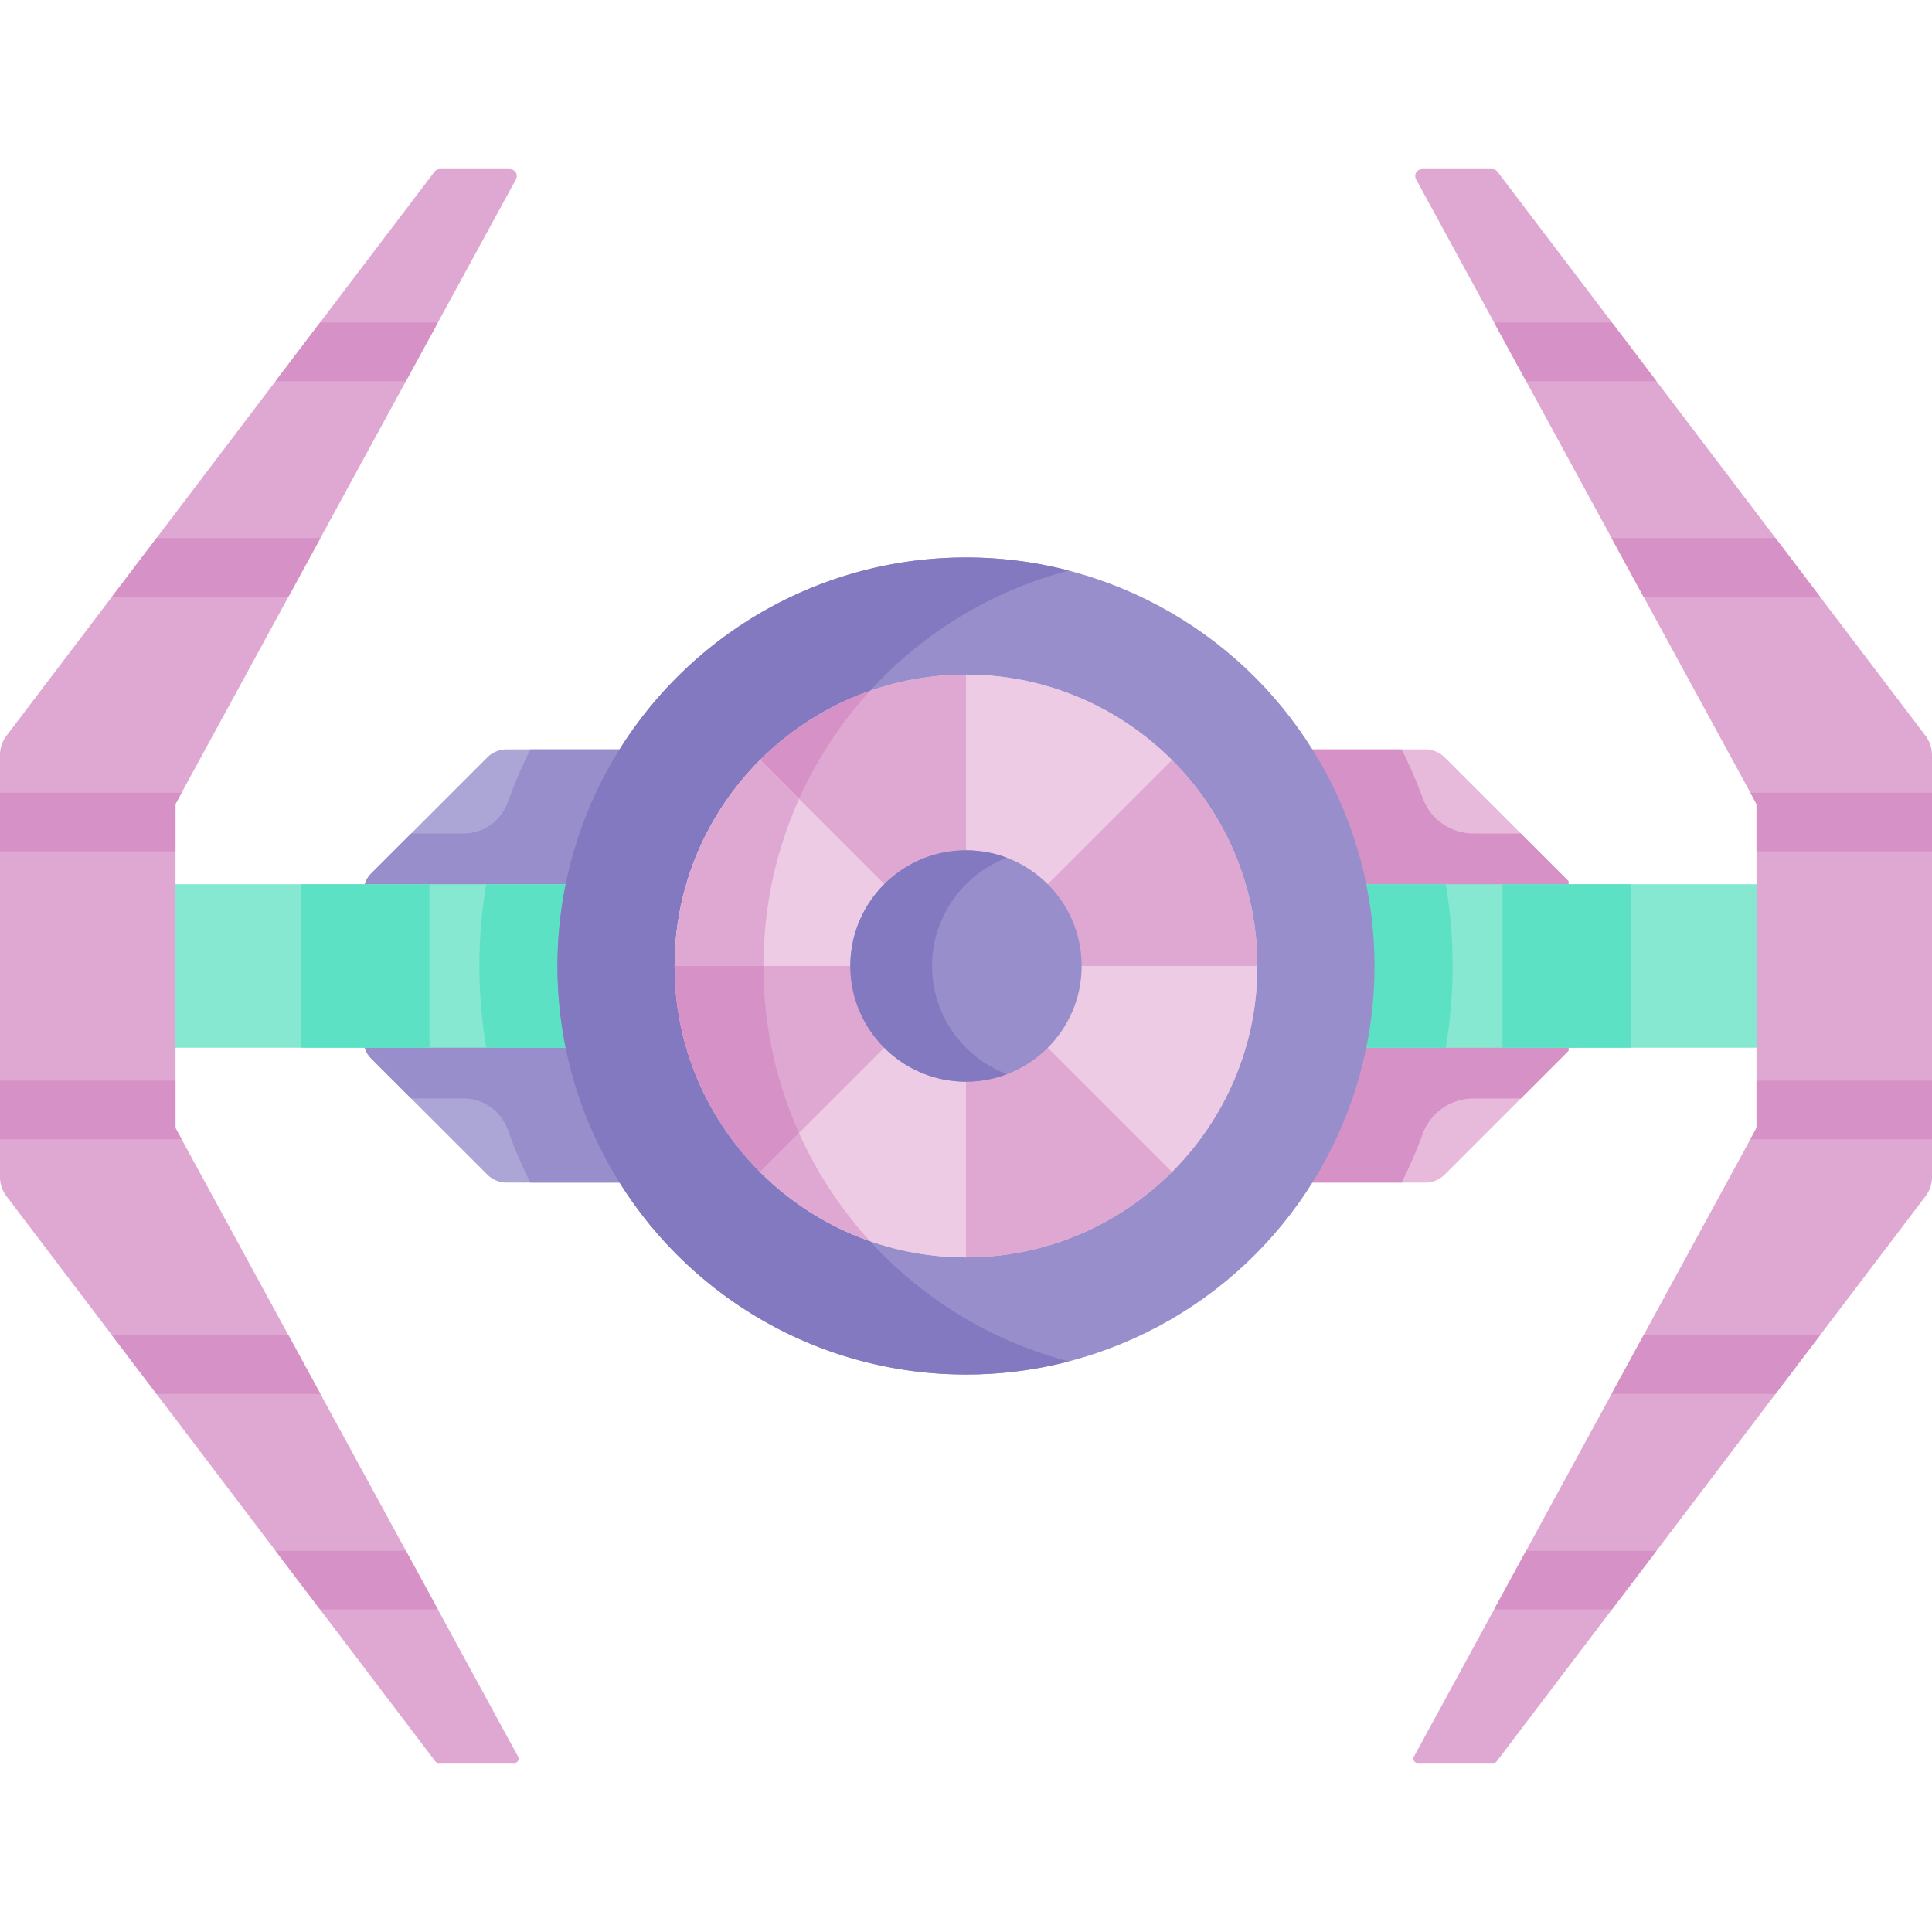 <svg xmlns="http://www.w3.org/2000/svg" version="1.1" xmlns:xlink="http://www.w3.org/1999/xlink" width="512" height="512" x="0" y="0" viewBox="0 0 494.82 494.82" style="enable-background:new 0 0 512 512" xml:space="preserve" class=""><g><path fill="#e7b9db" d="m401.725 269.124-31.701 31.701a7.026 7.026 0 0 1-4.968 2.058h-95.285V191.937h95.285c1.863 0 3.65.74 4.968 2.058l31.701 31.701z" opacity="1" data-original="#e7b9db"></path><path fill="#aca6d6" d="m95.078 271.108 29.717 29.717a7.026 7.026 0 0 0 4.968 2.058h88.027V191.937h-88.027c-1.863 0-3.65.74-4.968 2.058l-29.717 29.717a6.77 6.77 0 0 0-1.983 4.788v37.819c0 1.796.713 3.519 1.983 4.789z" opacity="1" data-original="#aca6d6"></path><path fill="#978ecb" d="M135.827 191.937a123.447 123.447 0 0 0-5.755 13.485c-1.72 4.801-6.212 8.047-11.312 8.047h-13.44l-10.243 10.243a6.77 6.77 0 0 0-1.983 4.788v37.819a6.77 6.77 0 0 0 1.983 4.788l10.232 10.232h13.447c5.1 0 9.592 3.246 11.312 8.047a123.443 123.443 0 0 0 5.758 13.496h81.963V191.937z" opacity="1" data-original="#978ecb"></path><path fill="#86e8d0" d="M20.88 226.47h173.78v41.87H20.88z" opacity="1" data-original="#86e8d0"></path><path fill="#5de1c4" d="M77.01 226.47h32.98v41.87H77.01z" opacity="1" data-original="#5de1c4"></path><path fill="#d691c6" d="M389.499 213.47h-12.111c-5.79 0-10.996-3.587-12.994-9.021a123.472 123.472 0 0 0-5.401-12.511h-89.221v110.945h89.221a123.455 123.455 0 0 0 5.403-12.515c1.998-5.434 7.203-9.021 12.993-9.022l12.116-.001 12.221-12.221v-43.429z" opacity="1" data-original="#d691c6"></path><path fill="#86e8d0" d="M480.29 226.47v41.87l-182.28.01v-41.88z" opacity="1" data-original="#86e8d0"></path><path fill="#5de1c4" d="M417.81 226.47v41.87l-32.98.01v-41.88zM122.778 247.41c0 7.132.611 14.123 1.767 20.93h70.115v-41.87h-70.113a124.84 124.84 0 0 0-1.769 20.94zM298.01 268.35l72.264-.004a124.897 124.897 0 0 0-.001-41.876H298.01z" opacity="1" data-original="#5de1c4"></path><circle cx="247.41" cy="247.41" r="104.632" fill="#978ecb" opacity="1" data-original="#978ecb"></circle><path fill="#8379c1" d="M195.528 247.41c0-48.676 33.239-89.585 78.257-101.276a104.813 104.813 0 0 0-26.375-3.355c-57.786 0-104.632 46.845-104.632 104.632s46.845 104.632 104.632 104.632c9.111 0 17.949-1.167 26.375-3.355-45.018-11.693-78.257-52.602-78.257-101.278z" opacity="1" data-original="#8379c1"></path><path fill="#edcbe4" d="M247.41 172.78v45.01l-1.99 10.894 13.753 6.58 9.167-8.784.01-.01 31.81-31.81c-13.52-13.51-32.17-21.88-52.75-21.88z" opacity="1" data-original="#edcbe4"></path><path fill="#edcbe4" d="M300.16 194.66c-13.52-13.51-32.17-21.88-52.75-21.88s-39.23 8.37-52.75 21.88c-13.51 13.52-21.88 32.17-21.88 52.75s8.37 39.23 21.88 52.75c13.52 13.51 32.17 21.88 52.75 21.88s39.23-8.37 52.75-21.88c13.51-13.52 21.88-32.17 21.88-52.75s-8.37-39.23-21.88-52.75zm-73.68 73.68.848-.888zm7.74-8.104-6.557-14.04-2.715.334 6.913-13.977-5.38-6.074 5.38 4.893 14.499-7.828-.938 5.139 13.753 6.58 3.689-3.535-2.494 2.39 3.414 14.216 3.782-.264-4.325 11.285 1.128 1.987-16.956 4.093v-3.189l-11.675-3.597z" opacity="1" data-original="#edcbe4"></path><path fill="#dfa8d2" d="m194.66 194.66 31.81 31.81.01.01 5.38 4.893 15.55-8.396v-50.198c-20.58.001-39.23 8.371-52.75 21.881z" opacity="1" data-original="#dfa8d2"></path><path fill="#d691c6" d="M204.642 204.642a104.837 104.837 0 0 1 18.171-27.695 74.886 74.886 0 0 0-28.153 17.713z" opacity="1" data-original="#d691c6"></path><path fill="#dfa8d2" d="m300.16 194.66-31.81 31.81-7.982 7.648 3.414 14.216 13.249-.925h45.01c-.001-20.579-8.371-39.229-21.881-52.749z" opacity="1" data-original="#dfa8d2"></path><path fill="#edcbe4" d="M277.03 247.41h-9.213l-4.579 11.945 5.102 8.985.01.01 31.81 31.81c13.51-13.52 21.88-32.17 21.88-52.75z" opacity="1" data-original="#edcbe4"></path><path fill="#dfa8d2" d="m300.16 300.16-31.81-31.81-.01-.01-1.58-7.576-22.983 5.548 3.633 10.718v45.01c20.58 0 39.23-8.37 52.75-21.88z" opacity="1" data-original="#dfa8d2"></path><path fill="#edcbe4" d="m235.735 258.649-9.265 9.701-31.81 31.81c13.52 13.51 32.17 21.88 52.75 21.88v-59.794z" opacity="1" data-original="#edcbe4"></path><path fill="#dfa8d2" d="m204.642 290.178-9.982 9.982a74.886 74.886 0 0 0 28.153 17.713 104.837 104.837 0 0 1-18.171-27.695z" opacity="1" data-original="#dfa8d2"></path><path fill="#dfa8d2" d="m234.22 260.236-6.557-14.04-9.873 1.214h-45.01c0 20.58 8.37 39.23 21.88 52.75l31.81-31.81.01-.01z" opacity="1" data-original="#dfa8d2"></path><path fill="#d691c6" d="m194.66 300.16 9.982-9.982c-5.855-13.057-9.114-27.532-9.114-42.768H172.78c0 20.58 8.37 39.23 21.88 52.75z" opacity="1" data-original="#d691c6"></path><path fill="#edcbe4" d="m226.48 226.48-.01-.01-31.81-31.81c-13.51 13.52-21.88 32.17-21.88 52.75h45.01l6.725-.005 7.346-14.852z" opacity="1" data-original="#edcbe4"></path><path fill="#dfa8d2" d="M172.78 247.41h22.748c0-15.236 3.258-29.711 9.114-42.768l-9.982-9.982c-13.51 13.52-21.88 32.17-21.88 52.75z" opacity="1" data-original="#dfa8d2"></path><circle cx="247.41" cy="247.41" r="29.62" fill="#978ecb" opacity="1" data-original="#978ecb"></circle><path fill="#8379c1" d="M238.72 247.41c0-12.647 7.985-23.467 19.166-27.706a29.527 29.527 0 0 0-10.476-1.914c-16.33 0-29.62 13.29-29.62 29.62s13.29 29.62 29.62 29.62c3.683 0 7.22-.685 10.476-1.92-11.181-4.239-19.166-15.053-19.166-27.7z" opacity="1" data-original="#8379c1"></path><path fill="#dfa8d2" d="M132.7 449.92c.39.72-.12 1.59-.94 1.59h-19.43c-.34 0-.66-.15-.86-.42L1.66 306.38A8.173 8.173 0 0 1 0 301.43V193.39c0-1.79.58-3.53 1.66-4.95l109.6-144.43c.33-.44.86-.7 1.42-.7h17.89c1.35 0 2.21 1.44 1.56 2.63L44.95 205.91v83z" opacity="1" data-original="#dfa8d2"></path><g fill="#d691c6"><path d="M103.971 397.205H70.58l11.383 15h30.182zM73.892 342.015H28.701l11.383 15h41.983zM0 276.768v15h46.508l-1.558-2.858v-12.142zM0 218.052h44.95V205.91l1.558-2.858H0zM28.702 152.805h45.189l8.175-15H40.084zM81.965 82.615l-11.383 15h33.386l8.175-15z" fill="#d691c6" opacity="1" data-original="#d691c6"></path></g><path fill="#dfa8d2" d="M494.82 301.43c0 1.79-.58 3.53-1.66 4.95L383.35 451.09c-.2.27-.52.42-.86.42h-19.43c-.82 0-1.33-.87-.94-1.59l87.75-161.01v-83L362.69 45.94c-.65-1.19.21-2.63 1.56-2.63h17.89c.56 0 1.09.26 1.42.7l109.6 144.43a8.173 8.173 0 0 1 1.66 4.95z" opacity="1" data-original="#dfa8d2"></path><path fill="#d691c6" d="m382.677 82.615 8.175 15h33.386l-11.383-15zM454.736 137.805h-41.982l8.175 15h45.189zM494.82 218.052v-15h-46.508l1.558 2.858v12.142zM494.82 276.768h-44.95v12.142l-1.558 2.858h46.508zM466.119 342.015h-45.191l-8.175 15h41.983zM412.857 412.205l11.383-15h-33.391l-8.174 15z" opacity="1" data-original="#d691c6"></path></g></svg>